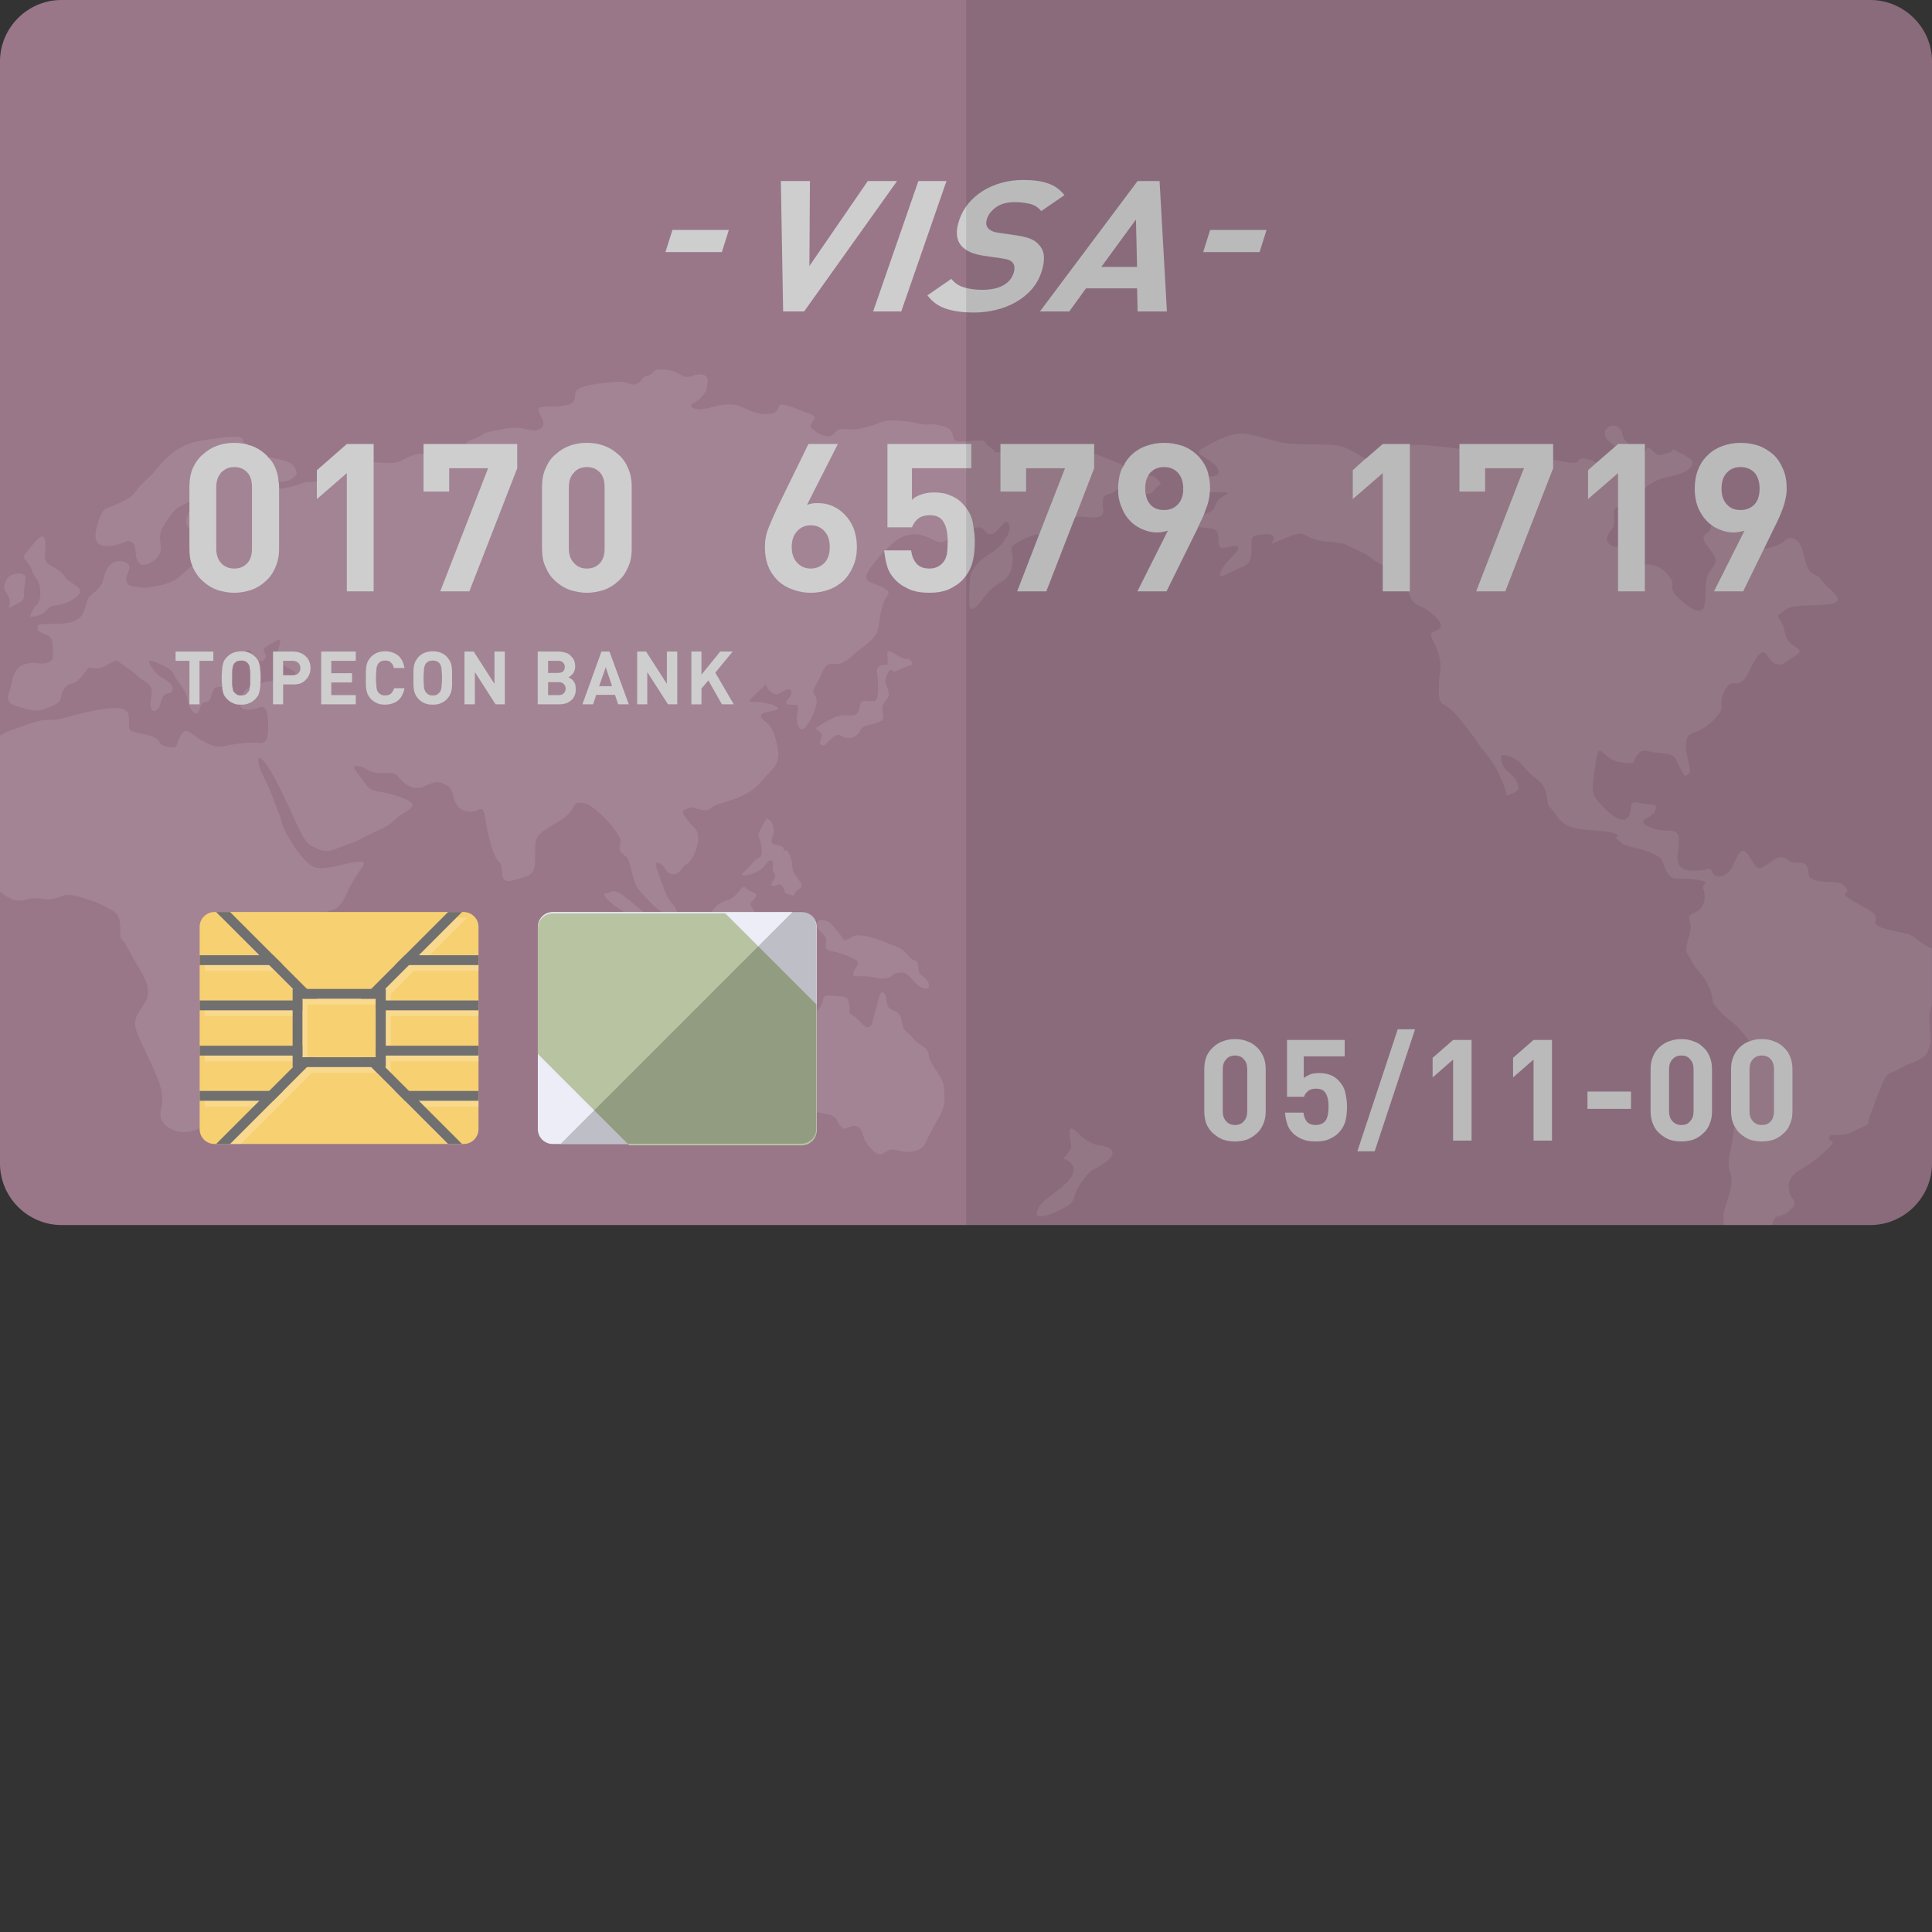 <?xml version="1.0" encoding="iso-8859-1"?>

<!DOCTYPE svg PUBLIC "-//W3C//DTD SVG 1.1//EN" "http://www.w3.org/Graphics/SVG/1.1/DTD/svg11.dtd">
<!-- Uploaded to: SVG Repo, www.svgrepo.com, Generator: SVG Repo Mixer Tools -->
<svg version="1.1" id="_x36_" xmlns="http://www.w3.org/2000/svg" xmlns:xlink="http://www.w3.org/1999/xlink"
	 viewBox="0 0 512 512"  xml:space="preserve">
<rect x="0" y="0" width="512" height="512" fill="#333333" stroke="none"/>
<g>
	<path style="fill:#97865v0;" d="M512,16.274V308.3c0,9.016-7.411,16.351-16.351,16.351H16.046
		C7.335,324.498,0.153,317.393,0,308.605V16.274C0,7.335,7.335,0,16.275,0h479.375C504.589,0,512,7.335,512,16.274z"/>
	<g style="opacity:0.1;">
		<path style="fill:#FFFFFF;" d="M307.689,128.21c0,0-1.299,0.916-2.063,1.987c-0.306,0.458-1.146,0.686-1.986,0.763h-0.077
			c-1.375,0.153-2.98,0-3.82-0.382c-1.528-0.534-2.063-1.529-2.98-1.223c-0.229,0.077-0.305,0.153-0.458,0.229
			c-0.535,0.382-0.764,0.84-2.216,1.298c-1.91,0.459-1.758,1.071-1.834,2.446c-0.076,1.375,0.382,2.216-0.152,3.133
			c-0.458,0.993-3.668,0.611-5.654,0.458c-0.535-0.076-1.07,0-1.528,0.23h-0.077v0.076c-1.146,0.382-2.14,1.298-3.515,2.598
			c-1.91,1.91-1.299,1.986-3.82,1.604c-0.611-0.153-1.299-0.076-2.063,0.077c-1.987,0.229-4.126,1.298-6.036,2.368
			c-2.521,1.376-0.84,1.987-1.069,4.737c-0.229,2.675-0.841,4.05-2.369,5.195c-1.528,1.147-2.751,1.3-5.119,4.356
			c-0.229,0.229-0.382,0.459-0.535,0.688c-1.91,2.368-2.216,2.597-2.979,2.445c-0.917-0.077-0.306-5.73-0.306-7.489
			c0-1.681,0.917-3.667,3.209-5.577l0.077-0.077c2.216-1.757,3.744-2.139,5.578-4.507c1.757-2.446,1.986-3.897,1.299-5.121
			c-0.688-1.222-2.598,2.216-4.05,2.904c-1.528,0.611-1.681-0.382-2.827-1.376l-0.077-0.076c-0.534-0.382-1.375-0.229-2.216,0.076
			v0.077c-1.146,0.381-2.369,1.146-2.98,1.223c-0.993,0.076-2.139,0.611-3.896,1.681c-0.076,0-0.229,0.077-0.306,0.153
			c-1.834,1.145-2.522,0.229-4.584-0.612c-1.987-0.916-4.126-1.528-7.182-0.305c-1.146,0.458-2.827,1.91-4.432,3.591
			c-0.077,0.077-0.229,0.153-0.305,0.23c-2.598,2.751-5.043,5.959-4.814,6.953c0.458,1.681,2.292,1.375,4.737,2.826
			c2.445,1.452,0.535,1.452-0.382,4.662c-0.917,3.208-0.611,3.591-1.223,6.341c-0.687,2.75-4.814,5.043-5.807,6.035
			c-0.993,0.994-3.438,3.439-5.96,3.057c-2.521-0.459-2.521,1.834-4.432,5.119c-1.834,3.285-0.458,2.369-0.077,4.203
			c0.383,1.757-1.604,6.113-3.056,7.564c-1.375,1.451-2.674-1.223-1.987-4.126c0.611-2.98-0.84-1.528-2.445-2.063
			c-1.681-0.611,1.146-1.757,0.84-3.285c-0.229-1.528-2.139-0.153-2.827,0.153c-0.687,0.381-1.528,0.992-2.903-0.459
			c-1.222-1.222-0.993-1.757-0.917-1.834c-0.229,0.229-1.757,1.757-3.667,3.514c-2.14,1.987,0.382,0.841,2.751,1.452
			c2.368,0.534,1.375,0,3.438,0.993c2.063,1.069-1.528,1.145-2.98,1.681c-1.375,0.459-1.299,1.298,0.305,2.446
			c1.528,1.145,2.522,2.979,3.209,7.335c0.764,4.355-1.987,5.348-4.508,8.557c-2.598,3.286-7.335,4.737-10.544,5.654
			c-3.285,0.917-2.445,2.215-5.196,1.757c-2.674-0.535-1.604-1.07-3.897-0.305c-2.292,0.839,0,2.673,2.216,5.272
			c2.216,2.598-0.611,8.558-2.14,9.321c-1.528,0.688-1.91,3.056-3.897,2.75c-2.063-0.305-1.528-1.91-3.438-2.903
			c-1.987-1.069-0.23,2.675,1.222,6.8c1.375,3.973,2.903,3.897,3.438,6.112c0,0.076,0.076,0.229,0.076,0.382
			c0.229,1.604-1.452,1.299-3.515,0c-0.23-0.153-0.382-0.229-0.611-0.382c-1.222-0.839-2.445-1.91-3.591-3.132
			c-3.285-3.591-3.056-3.056-4.126-6.877c-1.069-3.82-0.993-4.202-2.369-5.196c-1.375-1.069-1.069-1.757-0.764-3.438
			c0.305-1.757-6.953-9.933-9.856-10.238c-2.98-0.306-2.063,0.764-3.515,2.445c-1.452,1.757-4.737,3.362-7.106,4.967
			c-2.369,1.682-2.216,2.827-2.216,7.412c0,4.507-1.299,4.355-5.73,5.654c-4.431,1.298-2.292-3.592-3.667-4.662
			c-1.375-0.992-2.98-6.036-3.744-11.385c-0.84-5.424-1.452-1.145-5.425-2.292c-3.896-1.145-2.216-5.348-4.814-6.799
			c-2.598-1.451-3.591-0.841-6.036,0.306c-2.445,1.145-5.043-0.306-6.647-2.369c-1.528-2.063-3.591-0.764-6.418-1.375
			c-2.827-0.535-1.91-1.299-4.431-1.682c-2.521-0.458,0.229,2.216,1.987,4.814c1.681,2.598,3.744,1.299,9.703,3.591
			c5.96,2.292,0.611,3.286-1.757,5.654c-2.369,2.369-4.355,2.675-7.641,4.432c-3.285,1.834-4.508,1.987-7.946,3.361
			c-3.362,1.376-4.126,0.382-6.418-0.534c-2.292-0.917-3.82-5.273-6.418-10.85c-2.674-5.654-4.508-9.321-6.494-11.767
			c-1.987-2.445-1.528,0.535-0.917,2.293c0.688,1.681,2.139,3.973,3.667,8.405c1.605,4.355,1.299,2.826,2.14,5.959
			c0.917,3.057,5.349,9.78,8.022,11.232c2.674,1.528,9.092-1.147,12.301-1.224c3.285-0.077-0.229,1.605-3.132,8.176
			c-2.216,4.967-3.362,4.279-5.578,5.119c-0.687,0.306-1.528,0.765-2.598,1.605c-4.279,3.515-4.661,7.336-5.272,11.766
			c-0.153,1.529-0.076,2.904,0.076,4.279c0,0.153,0,0.306,0.076,0.382c0.076,0.764,0.153,1.604,0.305,2.369
			c0.076,0.458,0.153,0.992,0.153,1.528c0.076,0.458,0.152,0.992,0.152,1.528c0.076,0.688,0.153,1.528,0.076,2.293
			c0,0.077,0,0.229-0.076,0.306c0,0.611-0.152,1.145-0.458,1.681c-0.229,0.764-0.764,1.528-1.299,2.216
			c-1.605,2.139-3.897,3.972-5.119,5.501c-0.306,0.382-0.535,0.764-0.688,1.069c-0.076,0.153-0.152,0.306-0.152,0.459
			c-0.153,0.382-0.229,0.764-0.306,1.07c-0.153,0.534-0.229,0.993-0.305,1.528c-0.306,1.299-0.688,3.056-1.987,6.494
			c-0.229,0.535-0.382,0.994-0.611,1.376c-0.306,0.611-0.687,1.146-0.993,1.529c-0.306,0.458-0.687,0.763-1.069,1.069
			c-1.146,0.841-2.368,1.07-3.668,1.528c-0.84,0.306-1.757,0.765-2.597,1.529c-2.903,2.674-4.203,3.056-7.182,4.202
			c-0.382,0.153-0.841,0.382-1.299,0.535c-4.049,1.681-8.481-0.917-8.939-3.285c-0.458-2.369,0.764-2.675,0.229-6.572
			c-0.458-3.897-4.814-11.69-6.342-15.511c-1.528-3.82-0.535-4.583,1.987-8.633c2.445-4.126-1.758-8.559-4.126-13.295
			c-2.369-4.738-2.521-2.14-2.521-5.501c0-3.362-0.229-4.509-2.903-5.883c-2.598-1.376-4.202-2.216-8.711-3.362
			c-4.508-1.146-4.432,1.376-8.787,0.764c-4.431-0.687-4.202,0.688-7.029,0.382c-1.299-0.153-2.903-1.146-4.432-2.292V194.99
			c1.605-1.223,4.279-1.91,7.947-3.209c5.501-1.91,4.584-0.229,9.398-1.605c4.814-1.375,10.697-2.749,13.983-2.521
			c3.362,0.229,2.827,2.674,2.827,4.584c0,1.834,0.84,1.529,5.043,2.598c4.279,1.069,1.987,2.445,5.119,3.056
			c3.209,0.688,2.139-0.611,3.667-3.132c1.452-2.522,2.445,0,6.494,1.987c4.126,2.063,3.82,0.84,8.94,0.306
			c5.043-0.612,5.501,0.152,6.647-0.382c1.146-0.459,1.299-5.73,0.611-8.1c-0.764-2.368-1.986-0.534-4.661-0.534
			c-1.757,0-2.369-0.382-2.292-1.299c0-0.534,0.153-1.222,0.458-2.14c0.076-0.153,0.076-0.305,0.153-0.382
			c0.458-1.299,0.84-1.605,1.834-1.987c0.535-0.229,1.375-0.458,2.521-0.993c0.076-0.076,0.229-0.076,0.306-0.076v-0.077
			c1.07-0.382,2.216-0.611,3.362-0.687c1.987-0.229,3.897-0.229,5.349-1.07c0.305-0.229,0.535-0.382,0.611-0.535
			c0.458-0.839-1.834-1.604-3.286-2.598c-0.305-0.152-0.535-0.305-0.764-0.534c-0.917-0.993-0.917-1.91-0.688-2.98
			c0.153-0.611,0.382-1.299,0.611-2.063c0.535-2.063-1.299-0.611-3.438,0.611c-2.139,1.223,0.382,1.681-0.535,3.362
			c-0.458,0.84-1.222,0.764-1.91,0.305c-0.458-0.229-0.84-0.686-1.146-1.222c-0.229-0.229-0.382-0.459-0.458-0.688
			c-0.382-0.839-0.917-0.839-1.758-0.305c-0.611,0.305-1.375,0.917-2.445,1.681c-1.758,1.223-1.146,2.14-0.993,3.668
			c0.076,0.458,0.076,0.916,0,1.451c0,0.306-0.153,0.611-0.229,0.917c-0.535,1.604-1.452,1.757-2.369,1.681
			c-0.917,0-1.834-0.153-2.292,0.687c-0.993,1.681-0.306,2.98-2.14,3.286c-1.757,0.382-1.069,1.376-1.91,2.674
			c-0.764,1.299-2.598-0.993-2.903-3.514c-0.305-2.522-3.362-5.272-3.667-6.572c-0.306-1.298-3.744-2.826-5.578-3.438
			c-1.758-0.535-0.611,1.299,0.84,3.056c1.452,1.682,4.202,2.216,4.432,4.05c0.153,1.91-1.223,0.917-2.292,1.987
			c-1.07,1.07-0.535,3.286-2.14,3.972c-1.681,0.765-1.452-2.062-1.07-4.583c0.382-2.446-1.987-2.904-3.667-4.509
			c-1.757-1.681-4.432-3.208-5.348-3.973c-0.84-0.687-3.209,1.987-5.807,1.91c-2.521-0.076-1.528-0.534-2.521,0.612
			c-0.993,1.145-2.14,3.132-3.82,3.438c-1.681,0.382-2.521,1.604-2.827,3.514c-0.382,1.987-1.834,2.14-4.355,3.209
			c-2.522,1.07-5.96-0.229-8.099-0.993c-2.14-0.687-1.758-2.293-1.146-3.973c0.229-0.534,0.305-1.298,0.535-2.14
			c0.382-1.757,0.993-3.897,3.132-4.66c0.841-0.306,1.452-0.382,1.987-0.382c0.076-0.076,0.076-0.076,0.076-0.076
			c1.528-0.076,2.292,0.459,4.05,0c2.369-0.688,1.604-1.834,1.528-5.12c0-0.152,0-0.305-0.076-0.458
			c-0.306-2.598-3.438-1.604-3.896-3.514c-0.382-1.987,2.75-0.688,8.176-1.529c0.382-0.076,0.764-0.153,1.069-0.306
			c2.063-0.611,2.827-1.91,3.285-3.286c0.458-1.375,0.611-2.902,1.452-3.591c1.91-1.604,3.056-2.14,3.744-5.348
			c0.764-3.208,3.285-4.432,5.577-3.514c0.458,0.229,0.764,0.458,0.917,0.764c0.535,1.07-0.84,2.598-0.688,4.049
			c0.153,1.91,2.445,1.529,3.897,1.91c1.375,0.306,7.412-0.763,9.474-2.292c1.605-1.299,2.751-2.445,4.126-3.514
			c0.305-0.229,0.611-0.534,0.993-0.764c1.91-1.299,0.458-2.14,0.917-2.751c0.382-0.687,1.91-2.445,1.299-4.355
			c-0.611-1.605-2.674-0.84-3.973-1.834c-0.153-0.153-0.305-0.381-0.458-0.611c-0.764-1.299-0.229-2.751,0.458-4.126
			c0.306-0.612,0.611-1.223,0.917-1.834c0.229-0.535,0.229-0.841,0.076-0.841c-0.153-0.152-0.535,0-0.993,0.153
			c-0.687,0.306-1.528,0.765-2.216,1.071c-1.757,0.839-2.827,2.597-4.432,4.966c-0.611,0.917-0.917,1.681-0.993,2.445
			c-0.076,0.077-0.076,0.077-0.076,0.077c-0.229,1.222,0.076,2.368,0.153,3.82c0.153,2.368-3.285,4.66-4.89,4.355
			c-0.84-0.229-1.299-0.993-1.604-1.91c-0.153-0.764-0.229-1.681-0.306-2.368c-0.153-1.452-1.146-2.369-2.445-1.91
			c-1.299,0.535-3.897,1.681-6.418,0.992c-2.522-0.611-1.757-4.202-0.535-7.335c1.223-3.132,1.91-2.14,5.96-4.203
			c4.126-1.987,2.979-2.826,6.265-5.654c3.209-2.903,3.897-4.889,7.106-7.258c3.132-2.369,5.272-3.209,13.218-4.05
			c6.189-0.687,4.967,0.153,5.73,1.604c0.076,0.306,0.306,0.612,0.687,0.918c0.076,0.153,0.229,0.306,0.382,0.382
			c1.91,1.376,3.362,1.835,5.196,2.216c0.993,0.229,2.139,0.382,3.514,0.764c3.973,0.993,3.591,2.293,4.05,3.209
			c0.535,0.917-1.757,2.521-3.82,2.598h-0.917v-0.076c-1.452-0.076-2.292-0.611-3.209-0.993c-1.146-0.458-0.382,1.07,0.382,1.987
			c0.611,0.687,1.528,0.917,2.98,0.917c0.382,0,0.917-0.076,1.375-0.153c2.292-0.229,5.578-1.834,6.571-1.604
			c0.382,0.076,1.146,0,2.063-0.229c1.604-0.459,3.82-1.069,5.425-1.528c2.521-0.765,2.521-2.369,3.515-3.056
			c0.764-0.611,2.445-0.764,6.112-0.458c0.611,0.076,1.375,0.076,2.14,0.153c5.119,0.382,4.584-0.535,7.87-1.835
			c1.375-0.535,2.369-0.611,3.209-0.458c1.223,0.153,2.216,0.687,3.668,0.687c2.521,0,6.189-1.529,7.411-3.209
			c0.076-0.076,0.076-0.153,0.153-0.153c1.07-1.528,1.605-0.84,3.515-1.987c2.063-1.222,1.451-1.069,6.876-2.062
			c5.501-0.993,6.953,1.376,9.322,0c2.368-1.376-1.146-4.508-0.459-5.349c0.611-0.916,5.883-0.153,8.175-1.145
			c2.293-1.071,0.917-2.446,1.987-3.667c1.07-1.299,5.272-1.834,9.551-2.216c4.355-0.459,4.126,1.069,6.036,0.534
			c1.834-0.458,1.299-1.834,2.827-2.139c1.528-0.229,1.528-1.071,2.445-1.529c0.917-0.458,4.049-0.382,6.494,1.146
			c2.522,1.528,2.98-0.229,5.577,0c2.598,0.229,1.452,2.521,1.452,3.591c0,1.07-1.91,3.285-3.514,3.973
			c-1.528,0.764-0.153,1.757,2.139,1.604c2.292-0.153,3.744-0.993,6.495-1.222c2.674-0.153,3.667,0.382,6.189,1.528
			c2.521,1.145,4.661,1.145,6.265,0.764c1.681-0.458,1.146-1.91,2.063-2.215c0.917-0.382,5.502,1.528,7.947,2.521
			c2.445,0.993-0.382,2.139,0,3.209c0.305,0.992,3.133,2.826,4.966,2.597c1.757-0.229,1.07-2.062,3.973-1.91
			c2.98,0.153,3.82,0.153,6.953-0.84c3.209-0.918,2.98-1.681,7.641-1.376c4.661,0.382,4.585,0.764,6.189,0.993
			c1.605,0.229,2.292-0.459,5.501,0.535c3.132,0.916,2.139,3.208,2.98,3.667c0.84,0.458,2.216,0.305,5.501,0.076
			c0.917-0.076,1.452-0.076,1.757,0c0.917,0.153,0.688,0.84,2.063,1.757c1.91,1.298,0.688,1.604,1.91,1.375
			c0.229,0,0.535-0.076,0.84-0.153c1.146-0.229,2.598-0.687,4.737-0.84c2.827-0.305,2.751,0.076,4.355,1.146
			c1.605,0.993,2.904,0.84,4.585,0.076c1.604-0.84,0.458-1.604,0.687-1.604c0.306,0,3.285,0.611,7.488,1.145
			c1.223,0.153,2.14,0.382,2.98,0.612c1.91,0.535,3.133,1.222,5.807,2.216c0.84,0.305,1.528,0.611,1.987,0.992
			c1.681,1.071,1.528,2.216,2.827,3.209c1.757,1.299,1.757,0.229,3.362-0.458c0.153-0.076,0.229-0.076,0.305-0.076
			C305.702,125.612,306.467,126.835,307.689,128.21z"/>
		<path style="fill:#FFFFFF;" d="M235.992,172.685c1.068,0.393,3.104,2.042,4.329,1.961c1.225-0.082,1.879,1.552,0.898,1.715
			c-0.98,0.163-4.248,1.715-4.248,1.715s-0.98-1.225-1.552,0c-0.572,1.225-0.899,2.124-0.735,2.859
			c0.163,0.735,1.307,2.859,0.654,3.921c-0.654,1.062-1.552,1.634-1.552,2.941c0,1.307,0.817,2.696-0.327,3.268
			c-1.144,0.572-2.287,0.735-3.268,1.062c-0.98,0.327-1.715,0.408-2.124,1.307c-0.408,0.899-1.389,2.206-3.431,2.124
			c-2.042-0.082-2.042-1.715-3.921-0.163c-1.879,1.552-1.96,2.451-2.941,2.042c-0.98-0.408-0.245-0.98,0-2.532
			c0.245-1.552-3.349-1.144-0.082-2.941c3.268-1.797,3.268-2.042,5.473-2.369c2.206-0.327,3.431,0.735,4.33-1.144
			c0.898-1.879,0-2.614,1.797-2.696c1.797-0.082,2.941,0.735,3.268-1.307c0.327-2.042,0.082-3.758,0-5.065
			c-0.082-1.307-0.572-2.532,0.899-3.022s1.634,0.408,1.797-0.735C235.42,174.483,234.44,172.114,235.992,172.685z"/>
		<path style="fill:#FFFFFF;" d="M203.153,216.96c1.552,0.245,2.287,3.022,1.797,4.166c-0.49,1.144-0.98,2.451,0.408,2.696
			c1.389,0.245,2.369,0.408,2.369,1.389c0,0.98,0.572-1.062,1.634,1.552c1.062,2.614,0.082,3.023,1.307,4.983
			c1.225,1.961,2.696,2.941,0.98,3.921c-1.715,0.98-0.408,2.042-2.206,1.47c-1.797-0.572-1.062-0.245-1.96-1.96
			c-0.899-1.715-1.47-0.327-2.287-0.408c-0.817-0.082-1.062-0.082-0.408-1.225c0.653-1.144,0.98-1.062,0.245-2.369
			c-0.735-1.307,0.408-2.859-0.654-3.104c-1.062-0.245-1.389,1.552-3.268,2.696c-1.879,1.144-4.656,1.47-4.574,1.062
			c0.082-0.408,1.144-0.98,2.859-3.104c1.715-2.124,2.777-0.817,2.451-4.084c-0.327-3.268-1.47-2.369-0.408-4.656
			C202.5,217.695,203.153,216.96,203.153,216.96z"/>
		<path style="fill:#FFFFFF;" d="M197.925,235.503c1.236,1.236,2.859,0.899,2.369,2.124c-0.49,1.225-1.946,1.389-1.136,2.614
			c0.81,1.225,1.545,3.023,2.607,2.859c1.062-0.163,0.98-0.98,3.594-0.98s4.248-0.572,4.411,0.49
			c0.163,1.062-1.144,1.144-2.859,2.696c-1.715,1.552-3.431,3.104-2.042,4.084c1.389,0.98,1.96,2.777,1.47,3.431
			c-0.49,0.654-0.98,1.307,0.163,2.124c1.144,0.817,6.617,0.572,5.31,2.532c-1.307,1.961-4.493,3.022-7.842,3.104
			c-3.349,0.082-0.657-0.899-7.435-1.552c-6.778-0.654-7.922,1.062-12.66-1.225c-4.738-2.287-7.842-0.327-10.456-4.493
			s-1.552-2.124-4.82-6.453c-3.267-4.329-1.715-4.329-4.493-6.045c-2.777-1.715-5.146-4.166-3.268-4.166
			c1.879,0,0.98-2.206,6.78,2.614c5.8,4.82,4.248,4.574,8.496,7.434c4.248,2.859,5.636,3.186,7.189,2.859
			c1.552-0.327,3.839,0,2.369-1.879s-2.287-4.248-1.062-4.656c1.225-0.408,1.144,1.634,3.186-0.572
			c2.042-2.206,2.042-2.777,3.839-3.513c1.797-0.735,0.817,0,2.532-1.062C195.883,236.81,196.536,234.115,197.925,235.503z"/>
		<path style="fill:#FFFFFF;" d="M220.389,244.979c0.889,1.143,2.369,2.614,3.022,3.839c0.654,1.225,1.879-1.038,4.248-0.968
			c2.369,0.07,5.882,1.376,7.352,2.03c1.47,0.654,4.003,1.062,5.555,3.186c1.552,2.124,2.696,0.899,2.777,3.023
			c0.082,2.124,0.408,1.879,1.797,3.104c1.389,1.225,1.634,3.513-0.817,2.532c-2.451-0.98-3.186-4.329-5.8-4.003
			c-2.614,0.327-1.552,1.062-3.594,1.47c-2.042,0.408-2.941-0.327-5.391-0.49c-2.451-0.163-4.248,0.654-3.104-1.552
			c1.144-2.206,1.961-2.287-2.042-3.921c-4.003-1.634-5.555-0.817-5.555-2.532c0-1.715,0.654-1.879-0.899-3.349
			c-1.552-1.47-2.042-2.532-1.062-3.268C217.857,243.345,219.817,244.244,220.389,244.979z"/>
		<path style="fill:#FFFFFF;" d="M225.127,268.505c2.696,1.389,3.758,4.166,5.065,3.676c1.307-0.49,0.817-1.307,1.797-4.248
			s1.062-5.963,2.287-4.738c1.225,1.225,0.082,3.617,2.042,4.382c1.961,0.765,2.369,1.337,2.777,3.624
			c0.408,2.287,0.817,1.552,2.859,3.921c2.042,2.369,3.876,1.961,4.225,4.656c0.349,2.696,3.78,5.473,3.944,8.25
			c0.163,2.777,0.654,4.738-1.389,8.251c-2.042,3.512-2.859,5.31-3.513,6.78c-0.654,1.47-2.614,2.206-4.738,2.206
			s-3.349-0.899-4.656-0.572c-1.307,0.327-2.206,1.961-3.758,0.817c-1.552-1.144-2.451-2.614-2.941-3.513
			c-0.49-0.899-0.735-3.921-3.022-3.594c-2.287,0.327-1.96,1.47-3.349,0c-1.389-1.47-0.409-2.696-4.493-3.349
			c-4.084-0.654-5.146-0.98-6.862-0.572c-1.715,0.409-3.513,0.98-5.391,2.451c-1.879,1.47-4.82,0.735-6.453,1.47
			c-1.634,0.735-4.084,2.369-5.882,1.389c-1.797-0.98-1.144-1.47-1.062-3.758c0.082-2.287-0.082-0.735-1.225-4.656
			c-1.144-3.921-0.654-3.349-1.715-5.228c-1.062-1.879-1.879-0.98-0.408-3.676c1.47-2.696,0.98-3.267,1.797-4.166
			c0.817-0.898,1.552,0.245,4.329-1.634c2.777-1.879,3.594-1.062,6.127-2.042c2.532-0.98,3.104-4.738,4.656-5.882
			c1.552-1.144,1.961-2.042,3.104-2.042s2.451,0.654,4.493,1.47c2.042,0.817,1.634,0.898,3.349-0.98
			c1.715-1.879,0-3.676,3.104-3.349c3.104,0.327,4.248-0.163,4.656,1.634C225.291,267.28,225.127,268.505,225.127,268.505z"/>
		<path style="fill:#FFFFFF;" d="M281.818,307.062c1.634-2.124,2.451-2.369,1.879-4.819c-0.572-2.451-0.409-4.373,1.715-2.186
			s4.493,3.412,6.127,3.493c1.634,0.082,5.555,1.307,1.552,4.329c-4.003,3.023-3.268,0.899-6.453,5.391s-0.735,4.574-4.574,6.78
			s-8.087,3.186-7.27,1.225c0.817-1.961,0.408-1.961,3.921-4.575c3.513-2.614,5.8-4.574,5.8-6.78S281.818,307.062,281.818,307.062z"
			/>
		<path style="fill:#FFFFFF;" d="M86.748,285.006c-1.47-2.124-1.47-2.777-1.634-6.208c-0.163-3.431-1.307-5.065,0-7.025
			c1.307-1.961,4.738-5.228,6.045-7.515c1.307-2.287,1.634-7.188,2.451-2.777c0.817,4.411,3.431,7.025-0.49,12.907
			C89.199,280.268,86.748,285.006,86.748,285.006z"/>
		<path style="fill:#FFFFFF;" d="M8.164,163.455c-0.327-0.654,1.144-2.777,1.144-2.777s1.797-0.98,1.307-4.575
			c-0.49-3.594-0.817-1.47-2.124-4.901c-1.307-3.431-3.268-2.777-1.307-5.065c1.96-2.287,4.248-5.718,4.738-2.941
			c0.49,2.777-0.653,4.575,0.49,5.882c1.144,1.307,3.431,1.577,4.738,3.729c1.307,2.152,6.535,2.969,2.614,5.746
			c-3.921,2.777-5.718,0.98-7.188,2.941S8.164,163.455,8.164,163.455z"/>
		<path style="fill:#FFFFFF;" d="M2.936,160.841c2.614-1.47,3.569-1.144,3.418-3.758c-0.151-2.614,1.646-4.901-1.131-5.065
			c-2.777-0.163-3.594,1.47-3.921,2.614c-0.327,1.144-0.327,1.47,0.49,2.614c0.817,1.144,0.98,2.777,0.654,3.594
			S2.936,160.841,2.936,160.841z"/>
		<path style="fill:#FFFFFF;" d="M511.965,266.413c-0.506,1.204-0.786,2.612-0.605,5.358c0.326,4.904,0.489,4.41-0.489,6.865
			c-0.983,2.449-4.573,2.775-7.517,4.573c-2.938,1.798-3.101,0.326-5.062,5.23c-1.96,4.899-0.82,2.287-2.455,6.533
			c-1.629,4.247,0.657,2.124-4.084,4.573c-4.736,2.449-6.534,0.326-7.023,1.798c-0.489,1.472,2.776,0.326-0.651,3.432
			c-3.433,3.101-4.905,3.921-7.028,5.225c-2.123,1.309-3.432,2.781-2.938,5.556c0.489,2.775,2.938,2.612,0.163,5.231
			c-2.688,2.525-3.846,0.169-4.66,3.845h-12.823v-0.419c0-3.921-0.489-0.977,1.472-7.674c1.961-6.702-1.309-4.416,0.326-11.764
			c1.635-7.354,1.309-15.197,2.938-20.59c1.635-5.387,5.23-3.916,1.635-8.82c-3.596-4.899-4.247-4.084-7.348-7.354
			c-3.107-3.264-1.146-2.612-2.944-6.534c-1.798-3.921-2.938-3.595-4.41-6.533c-1.472-2.944-2.286-1.961-0.82-6.865
			c1.472-4.899-1.792-4.736,1.472-6.208c3.27-1.466,2.781-5.062,2.286-6.371c-0.489-1.303,2.455-1.798-2.124-2.449
			c-4.573-0.651-5.882,0.814-7.511-1.96c-1.635-2.775-0.332-3.27-3.758-4.899c-3.433-1.635-7.191-1.635-8.5-2.944
			c-1.303-1.309-1.303-1.309-1.303-1.309s2.449-0.977-3.107-1.629c-5.55-0.657-9.64,0-12.415-3.921
			c-2.775-3.921-2.124-1.635-2.775-5.23c-0.657-3.596-1.472-3.596-4.084-5.882c-2.618-2.287-2.618-3.596-5.067-4.573
			c-2.449-0.983-2.938-0.651-2.938-0.163s-0.163,2.449,2.124,4.247c2.287,1.798,2.449,3.433,2.449,4.247
			c0,0.814-3.107,1.798-3.107,1.798s0-0.983-0.978-3.27c-0.983-2.286-1.309-3.427-3.27-6.208c-1.961-2.775-2.449-3.101-2.449-3.101
			s-2.286-3.595-6.208-8.331c-3.921-4.742-5.067-1.798-5.067-7.191c0-5.393,0.983-5.393,0-9.152
			c-0.978-3.753-3.264-5.55-1.303-6.208c1.961-0.651,3.101-1.629-0.489-4.736c-3.595-3.107-4.904-1.472-6.213-5.719
			c-1.303-4.247,1.472-3.921-3.916-5.882c-5.393-1.961-6.045-3.596-8.5-4.736c-2.449-1.146-3.921-1.798-3.921-1.798
			s0.494-0.489-5.387-0.983c-5.882-0.489-5.23-3.264-9.64-1.466c-4.137,1.687-4.969,2.077-5.062,2.118
			c0.128-0.157,2.327-2.926-1.803-2.612c-4.247,0.331-3.264,1.309-3.427,3.27c-0.163,1.961,0.489,4.247-2.449,5.393
			c-2.944,1.14-7.191,4.247-5.556,0.977c1.635-3.264,5.719-5.55,4.247-6.371c-1.472-0.814-4.573,1.798-4.905-0.814
			c-0.326-2.618,0.332-3.921-3.101-4.084c-3.432-0.163-6.208-1.635-3.595-2.781c2.612-1.14,5.067-0.652,5.882-3.427
			c0.814-2.781,6.859-3.432,0.163-3.27c-6.696,0.163-9.64,0.163-8.82-1.146c0.815-1.303,0.489-3.753,5.225-3.101
			c4.742,0.652,4.742-1.309,3.595-2.612c-2.548-2.915-6.696-3.107-3.432-4.904c3.27-1.798,5.23-2.938,8.337-3.596
			c3.101-0.651,6.37,0.658,11.432,1.961c5.067,1.309,13.236,0.163,16.994,1.309c3.758,1.146,5.55,3.432,6.697,3.27
			c1.146-0.169,4.41-3.596,7.68-3.596c3.264,0,4.899-0.489,11.601,0.326c6.697,0.814,13.23,1.146,13.393,2.775
			c0.163,1.635,0.163,2.455,2.618,2.455c2.449,0,4.573-1.472,6.045,0.815c1.466,2.286,3.753,3.921,3.427,2.123
			c-0.326-1.798-1.961-3.27-0.652-3.921c1.309-0.652,5.067-0.977,6.045-0.652c0.983,0.326,4.084,0.815,5.067,0.652
			c0.978-0.163,0.326-1.798,3.59-0.815c3.27,0.978,3.758,3.427,4.416,3.59c0.652,0.169,2.124-2.507,2.286-4.276
			c0.163-1.769,1.629-1.769-1.309-4.055c-2.938-2.286-0.285-5.062,1.821-4.084c2.1,0.983,0.792,2.287,2.915,4.41
			c2.124,2.129,2.455,3.921,3.921,3.27c1.472-0.652,0.657-3.433,2.618-1.309c1.961,2.124,2.449,1.059,4.247,0.692
			c1.798-0.361,0.326-1.507,2.45-0.361c2.124,1.14,5.719,2.449,3.101,4.573c-2.612,2.124-6.533,1.798-9.309,3.433
			c-2.781,1.629-1.96,1.14-2.781,3.101c-0.814,1.961-0.489,2.124-3.752,2.944c-3.27,0.814-4.253,0.163-4.084,2.938
			c0.163,2.775-0.169,3.107-1.309,4.573c-1.146,1.472-0.489,2.781,0.815,3.433c1.309,0.652,2.781-0.489,2.781,1.472
			c0,1.961,2.449,3.427,5.719,3.427c3.264,0,4.736,0.82,6.697,3.27c1.96,2.449-0.82,2.612,2.449,5.719
			c3.27,3.101,6.37,4.573,6.865,1.798c0.489-2.781,0-3.433,0.489-6.696c0.489-3.27,3.596-3.596,1.961-6.54
			c-1.635-2.938-4.084-4.247-1.798-5.882c2.286-1.629-0.489-3.142,3.433-3.939c3.921-0.797,6.534-1.449,8.168,1.489
			c1.629,2.944-0.163,4.904,1.466,6.208c1.635,1.309,6.702-0.652,7.68-1.798c0.983-1.14,3.759-0.978,4.742,3.27
			c0.977,4.247,1.629,5.393,3.101,5.882c1.472,0.489,1.472,1.472,3.27,3.101c1.798,1.635,5.225,4.253,0,4.742
			c-5.23,0.489-9.477-0.163-11.438,1.635c-1.96,1.792-2.124,0.489-0.814,2.938c1.303,2.449,0.326,0.814,1.303,3.921
			c0.983,3.107,5.882,3.107,2.286,5.23c-3.59,2.124-2.938,2.612-5.062,1.961c-2.124-0.657-2.612-5.347-5.067-1.53
			c-2.449,3.816-2.124,5.283-4.247,6.429c-2.124,1.146-2.286-1.146-4.247,2.449c-1.961,3.596,1.146,3.921-3.264,8.005
			c-4.416,4.085-6.54,2.124-6.865,5.556c-0.326,3.433,1.798,7.517,0.652,8.331c-1.14,0.82-0.978,0.652-2.287-1.635
			c-1.303-2.286-0.651-3.59-5.224-3.921c-4.579-0.326-4.247-1.466-6.045,0.495c-1.798,1.96,0.651,2.612-4.416,1.96
			c-5.061-0.657-5.713-6.702-6.696,0.326c-0.977,7.022-1.14,7.842,0.489,9.803c1.635,1.961,6.045,6.697,8.006,4.573
			c1.96-2.124-0.489-4.736,3.269-3.921c3.758,0.814,4.736-0.163,4.084,1.961c-0.651,2.123-5.719,2.449-1.635,4.41
			c4.085,1.96,7.517-0.326,7.843,2.775c0.326,3.107-0.489,3.921-0.326,5.719c0.163,1.798,0.977,3.107,4.736,3.107
			c3.759,0,3.596-1.472,4.579,0.489c0.978,1.961,4.084,0.983,5.388-1.798c1.309-2.775,2.286-5.882,4.247-2.612
			c1.961,3.27,2.292,3.921,4.247,2.612c1.961-1.303,1.961-1.303,1.961-1.303s2.129-1.961,3.921-0.332
			c1.798,1.635,4.742-0.163,5.393,2.124c0.651,2.292-0.326,2.618,2.449,3.433c2.781,0.82,6.045-0.489,7.679,1.798
			c1.635,2.287-2.775,0.815,1.961,3.596c4.736,2.775,6.208,3.101,5.882,4.899c-0.326,1.798,0.983,2.123,5.23,3.107
			c4.247,0.977,3.59,0.489,7.022,3.101c0.972,0.739,1.885,1.181,2.729,1.46V266.413z"/>
	</g>
	<g>
		<path style="fill:#CECECF;" d="M73.809,127.675v-0.076c-0.076-1.298-0.382-2.521-0.84-3.591c-0.458-1.146-1.07-2.063-1.987-2.903
			c-0.076-0.229-0.382-0.458-0.611-0.687c-1.07-0.994-2.292-1.757-3.744-2.293c-0.229-0.076-0.458-0.153-0.688-0.153
			c-0.382-0.229-0.84-0.306-1.222-0.382c-0.84-0.152-1.757-0.229-2.598-0.229c-1.604,0-3.132,0.229-4.584,0.764
			c-1.452,0.535-2.674,1.298-3.744,2.293c-1.146,0.916-1.987,2.14-2.674,3.591c-0.611,1.451-0.917,3.132-0.917,4.966v16.505
			c0,1.681,0.229,3.208,0.764,4.431c0,0.152,0.076,0.305,0.153,0.458c0.688,1.452,1.528,2.675,2.674,3.667
			c1.07,0.994,2.292,1.757,3.744,2.293c1.452,0.459,2.98,0.764,4.584,0.764c1.528,0,3.057-0.305,4.508-0.764
			c1.452-0.535,2.674-1.298,3.744-2.293c1.146-0.992,1.987-2.215,2.598-3.667c0.611-1.375,0.993-3.056,0.993-4.889v-16.505
			C73.962,128.515,73.962,128.134,73.809,127.675z M66.78,145.402c0,1.604-0.382,2.903-1.223,3.82
			c-0.917,0.992-2.063,1.451-3.438,1.451c-1.452,0-2.597-0.459-3.514-1.451c-0.841-0.918-1.299-2.216-1.299-3.82v-16.276
			c0-1.528,0.382-2.75,1.146-3.667c0-0.076,0.076-0.153,0.153-0.229c0.153-0.152,0.229-0.229,0.382-0.305
			c0.076-0.153,0.229-0.229,0.382-0.306c0.764-0.611,1.681-0.84,2.75-0.84c1.375,0,2.522,0.459,3.438,1.451
			c0.84,0.918,1.223,2.216,1.223,3.897V145.402z"/>
		<path style="fill:#CECECF;" d="M91.917,117.665l-7.946,6.953v7.641l7.946-6.877v31.327h7.106v-39.044H91.917z"/>
		<path style="fill:#CECECF;" d="M112.241,117.665v12.608h6.8v-6.189h10.315l-12.684,32.626h7.717l12.683-32.626v-6.419H112.241z"/>
		<path style="fill:#CECECF;" d="M166.414,124.008c-0.611-1.451-1.452-2.675-2.598-3.591c-1.069-0.994-2.292-1.757-3.744-2.293
			c-1.452-0.535-2.98-0.764-4.508-0.764c-1.605,0-3.133,0.229-4.585,0.764c-1.452,0.535-2.674,1.298-3.744,2.293
			c-1.146,0.916-1.987,2.14-2.598,3.591c-0.688,1.451-0.993,3.132-0.993,4.966v16.505c0,1.834,0.305,3.514,0.993,4.889
			c0.611,1.452,1.452,2.675,2.598,3.667c1.07,0.994,2.292,1.757,3.744,2.293c1.452,0.459,2.98,0.764,4.585,0.764
			c1.528,0,3.056-0.305,4.508-0.764c1.452-0.535,2.674-1.298,3.744-2.293c1.146-0.992,1.987-2.215,2.598-3.667
			c0.688-1.375,0.993-3.056,0.993-4.889v-16.505C167.407,127.14,167.101,125.459,166.414,124.008z M160.225,145.402
			c0,1.604-0.382,2.903-1.223,3.82c-0.917,0.992-2.063,1.451-3.438,1.451c-1.452,0-2.598-0.459-3.438-1.451
			c-0.917-0.918-1.375-2.216-1.375-3.82v-16.276c0-1.681,0.459-2.979,1.375-3.897c0.84-0.992,1.987-1.451,3.438-1.451
			c1.375,0,2.521,0.459,3.438,1.451c0.841,0.918,1.223,2.216,1.223,3.897V145.402z"/>
		<path style="fill:#CECECF;" d="M226.24,140.053c-0.611-1.452-1.375-2.674-2.369-3.667c-0.917-0.993-2.063-1.757-3.285-2.292
			c-1.223-0.535-2.445-0.765-3.82-0.765c-0.459,0-0.917,0-1.452,0.076c-0.458,0.077-0.917,0.23-1.452,0.382l8.175-16.122h-7.793
			l-8.252,16.886c-0.84,1.834-1.605,3.591-2.292,5.273c-0.688,1.681-0.993,3.361-0.993,5.195c0,1.91,0.305,3.667,0.917,5.119
			c0.611,1.529,1.528,2.751,2.598,3.82c1.069,0.994,2.369,1.757,3.896,2.293c1.452,0.535,3.056,0.84,4.738,0.84
			c1.757,0,3.361-0.305,4.813-0.84c1.528-0.535,2.751-1.375,3.897-2.369c1.07-1.069,1.91-2.368,2.522-3.82
			c0.688-1.528,0.993-3.208,0.993-5.195C227.08,143.109,226.775,141.505,226.24,140.053z M218.523,149.146
			c-0.993,0.992-2.216,1.528-3.667,1.528c-1.452,0-2.674-0.535-3.591-1.528c-0.917-0.994-1.452-2.369-1.452-4.203
			s0.535-3.208,1.452-4.203c0.917-0.992,2.14-1.528,3.591-1.528c1.528,0,2.751,0.535,3.667,1.604
			c0.917,0.993,1.375,2.369,1.375,4.126C219.898,146.777,219.44,148.151,218.523,149.146z"/>
		<path style="fill:#CECECF;" d="M258.025,140.129v-0.077c-0.077-0.611-0.153-1.299-0.306-1.91
			c-0.382-1.757-1.375-3.439-2.904-4.967c-0.84-0.84-1.834-1.451-3.056-1.91c-1.146-0.534-2.598-0.764-4.279-0.764
			c-1.299,0-2.445,0.229-3.514,0.611c-1.07,0.382-1.834,0.841-2.292,1.376v-8.405h15.74v-6.419h-22.234v22.083h6.494
			c0.306-0.765,0.764-1.529,1.452-2.14c0.764-0.688,1.834-1.07,3.285-1.07c1.758,0,2.98,0.611,3.668,1.834
			c0.687,1.146,0.993,2.598,1.07,4.661v0.535c0,1.222-0.076,2.368-0.229,3.361c-0.229,0.993-0.611,1.834-1.299,2.446
			c-0.841,0.839-1.91,1.298-3.362,1.298c-1.528,0-2.598-0.459-3.362-1.298c-0.764-0.841-1.223-1.987-1.452-3.515h-7.106v0.23
			c0.152,1.299,0.382,2.674,0.764,3.972c0.382,1.376,1.223,2.675,2.445,3.897c0.84,0.841,1.987,1.529,3.438,2.216
			c1.452,0.612,3.209,0.917,5.272,0.917c2.063,0,3.744-0.305,5.196-0.917c1.375-0.687,2.522-1.375,3.438-2.292
			c1.375-1.451,2.292-2.979,2.75-4.583c0.458-1.605,0.687-3.515,0.687-5.73C258.33,142.421,258.254,141.275,258.025,140.129z"/>
		<path style="fill:#CECECF;" d="M265.131,117.665v12.608h6.8v-6.189h10.315l-6.8,17.421l-5.884,15.205h7.717l7.564-19.484v-0.076
			h0.077l5.043-13.065v-6.419H265.131z"/>
		<path style="fill:#CECECF;" d="M320.373,126.377c-0.153-0.765-0.306-1.452-0.611-2.14c-0.611-1.452-1.528-2.751-2.598-3.744
			c-1.069-0.994-2.369-1.834-3.897-2.369c-1.452-0.459-3.056-0.764-4.737-0.764c-1.757,0-3.362,0.305-4.814,0.84
			c-1.528,0.535-2.75,1.298-3.896,2.369c-0.841,0.839-1.528,1.757-2.063,2.902c-0.229,0.306-0.382,0.612-0.535,0.918
			c-0.611,1.528-0.917,3.285-0.917,5.119v0.076c0,1.834,0.306,3.438,0.917,4.814c0.535,1.452,1.299,2.674,2.292,3.667
			c0.917,0.993,2.063,1.682,3.285,2.216c1.223,0.534,2.521,0.84,3.82,0.84c0.458,0,0.993-0.077,1.452-0.153
			c0.535-0.077,0.993-0.153,1.452-0.382l-8.099,16.123h7.717l8.329-16.885c0-0.076,0.076-0.153,0.076-0.229
			c0.535-1.146,1.07-2.216,1.528-3.286c0.229-0.611,0.382-1.146,0.611-1.681c0.535-1.376,0.84-2.751,0.917-4.203
			c0.076-0.305,0.076-0.687,0.076-0.993C320.678,128.363,320.602,127.369,320.373,126.377z M312.121,133.711
			c-0.993,0.992-2.14,1.451-3.591,1.451c-1.604,0-2.827-0.459-3.744-1.528c-0.611-0.688-0.993-1.604-1.146-2.675h-0.077
			c0-0.458-0.077-0.916-0.077-1.451c0-1.375,0.229-2.446,0.764-3.361c0.153-0.382,0.382-0.612,0.611-0.918
			c0.993-0.992,2.14-1.451,3.667-1.451c1.452,0,2.598,0.459,3.591,1.451c0.84,0.918,1.375,2.216,1.452,3.897v0.841
			C313.496,131.648,312.961,132.794,312.121,133.711z"/>
		<path style="fill:#CECECF;" d="M366.446,117.665l-4.508,3.897h-0.077l-3.362,3.056v7.641l7.946-6.877v31.327h7.182v-39.044
			H366.446z"/>
		<path style="fill:#CECECF;" d="M386.77,117.665v12.608h6.8v-6.189h10.315l-0.153,0.306l-12.531,32.32h7.717l12.684-32.626v-6.419
			H386.77z"/>
		<path style="fill:#CECECF;" d="M428.794,117.665l-0.764,0.688l-5.043,4.355l-2.14,1.91v7.641l7.947-6.877v31.327h7.106v-39.044
			H428.794z"/>
		<path style="fill:#CECECF;" d="M472.498,124.237c-0.611-1.452-1.452-2.751-2.522-3.744c-1.146-0.994-2.445-1.834-3.897-2.369
			c-1.452-0.459-3.056-0.764-4.813-0.764c-1.681,0-3.286,0.305-4.814,0.84c-1.452,0.535-2.751,1.298-3.82,2.369
			c-1.146,1.069-1.987,2.292-2.598,3.82c-0.611,1.528-0.917,3.285-0.917,5.119c0,1.834,0.306,3.514,0.84,4.89
			c0.611,1.452,1.375,2.674,2.368,3.667c0.382,0.382,0.764,0.764,1.146,0.993c0.611,0.535,1.375,0.917,2.139,1.223
			c1.223,0.534,2.521,0.84,3.82,0.84c0.458,0,0.917-0.077,1.452-0.153c0.458-0.077,0.993-0.153,1.452-0.382l-8.099,16.123h7.717
			l5.501-11.231l2.751-5.654c0.917-1.758,1.681-3.515,2.292-5.196c0.611-1.682,0.993-3.439,0.993-5.196
			C473.491,127.522,473.186,125.765,472.498,124.237z M457.675,125.229c0.917-0.992,2.14-1.451,3.591-1.451
			c1.451,0,2.674,0.459,3.667,1.451c0.917,0.994,1.375,2.446,1.375,4.279c0,1.834-0.458,3.209-1.375,4.203
			c-0.993,0.992-2.216,1.451-3.667,1.451c-1.528,0-2.751-0.459-3.668-1.528c-0.917-0.993-1.375-2.369-1.375-4.126
			C456.223,127.675,456.682,126.224,457.675,125.229z"/>
	</g>
	<g>
		<path style="fill:#CECECF;" d="M334.737,279.876c-0.458-0.992-0.993-1.757-1.757-2.445c-0.764-0.687-1.604-1.223-2.598-1.528
			c-0.993-0.382-1.987-0.534-3.056-0.534c-1.146,0-2.14,0.152-3.132,0.534c-0.993,0.305-1.834,0.84-2.598,1.528
			c-0.764,0.687-1.375,1.452-1.834,2.445c-0.382,0.994-0.611,2.14-0.611,3.439v11.232c0,1.298,0.229,2.445,0.611,3.438
			c0.458,0.992,1.07,1.834,1.834,2.445c0.764,0.687,1.605,1.223,2.598,1.605c0.993,0.305,1.986,0.458,3.132,0.458
			c1.07,0,2.063-0.153,3.056-0.458c0.993-0.382,1.834-0.918,2.598-1.605c0.764-0.611,1.299-1.452,1.757-2.445
			c0.459-0.993,0.688-2.14,0.688-3.438v-11.232C335.425,282.016,335.196,280.87,334.737,279.876z M330.535,294.547
			c0,1.069-0.305,1.986-0.917,2.597c-0.535,0.688-1.375,0.994-2.292,0.994c-0.993,0-1.834-0.306-2.369-0.994
			c-0.611-0.611-0.917-1.528-0.917-2.597v-11.156c0-1.146,0.306-2.063,0.917-2.674c0.535-0.688,1.375-0.993,2.369-0.993
			c0.917,0,1.757,0.305,2.292,0.993c0.611,0.611,0.917,1.528,0.917,2.674V294.547z"/>
		<path style="fill:#CECECF;" d="M356.513,289.58c-0.23-1.222-0.917-2.368-1.987-3.438c-0.535-0.535-1.222-0.993-2.063-1.298
			c-0.84-0.306-1.757-0.459-2.904-0.459c-0.917,0-1.681,0.076-2.445,0.382c-0.688,0.305-1.223,0.611-1.605,0.916v-5.73h10.85v-4.355
			h-15.281v15.053h4.508c0.152-0.535,0.458-0.994,0.993-1.452c0.458-0.458,1.222-0.687,2.216-0.687c1.222,0,2.063,0.382,2.522,1.222
			c0.535,0.841,0.764,1.987,0.764,3.591c0,0.841-0.077,1.605-0.229,2.293c-0.153,0.688-0.382,1.223-0.841,1.681
			c-0.535,0.535-1.375,0.841-2.292,0.841c-1.07,0-1.834-0.306-2.369-0.841c-0.458-0.611-0.84-1.451-0.917-2.445h-4.89
			c0.077,0.917,0.229,1.91,0.535,2.827c0.229,0.993,0.84,1.91,1.605,2.674c0.611,0.611,1.375,1.07,2.369,1.529
			c1.07,0.458,2.216,0.611,3.667,0.611c1.375,0,2.522-0.153,3.515-0.611c0.993-0.459,1.757-0.918,2.369-1.529
			c0.993-0.993,1.605-2.062,1.91-3.133c0.305-1.145,0.458-2.445,0.458-3.897C356.971,292.025,356.818,290.803,356.513,289.58z"/>
		<path style="fill:#CECECF;" d="M370.419,272.771l-10.697,32.32h4.585l10.697-32.32H370.419z"/>
		<path style="fill:#CECECF;" d="M385.089,275.598l-5.425,4.737v5.196l5.425-4.737v21.47h4.89v-26.666H385.089z"/>
		<path style="fill:#CECECF;" d="M406.406,275.598l-5.425,4.737v5.196l5.425-4.737v21.47h4.89v-26.666H406.406z"/>
		<path style="fill:#CECECF;" d="M420.694,289.275v4.584h11.538v-4.584H420.694z"/>
		<path style="fill:#CECECF;" d="M453.014,279.876c-0.382-0.992-0.993-1.757-1.758-2.445c-0.687-0.687-1.604-1.223-2.598-1.528
			c-0.993-0.382-1.987-0.534-3.056-0.534c-1.146,0-2.139,0.152-3.132,0.534c-0.993,0.305-1.834,0.84-2.598,1.528
			c-0.764,0.687-1.375,1.452-1.757,2.445c-0.458,0.994-0.688,2.14-0.688,3.439v11.232c0,1.298,0.229,2.445,0.688,3.438
			c0.382,0.992,0.993,1.834,1.757,2.445c0.764,0.687,1.605,1.223,2.598,1.605c0.993,0.305,1.987,0.458,3.132,0.458
			c1.07,0,2.063-0.153,3.056-0.458c0.993-0.382,1.91-0.918,2.598-1.605c0.764-0.611,1.376-1.452,1.758-2.445
			c0.458-0.993,0.687-2.14,0.687-3.438v-11.232C453.702,282.016,453.473,280.87,453.014,279.876z M448.812,294.547
			c0,1.069-0.306,1.986-0.917,2.597c-0.535,0.688-1.299,0.994-2.293,0.994c-0.993,0-1.757-0.306-2.369-0.994
			c-0.611-0.611-0.917-1.528-0.917-2.597v-11.156c0-1.146,0.306-2.063,0.917-2.674c0.611-0.688,1.375-0.993,2.369-0.993
			c0.993,0,1.758,0.305,2.293,0.993c0.611,0.611,0.917,1.528,0.917,2.674V294.547z"/>
		<path style="fill:#CECECF;" d="M474.332,279.876c-0.382-0.992-0.993-1.757-1.757-2.445c-0.688-0.687-1.605-1.223-2.598-1.528
			c-0.993-0.382-1.987-0.534-3.056-0.534c-1.146,0-2.14,0.152-3.133,0.534c-0.076,0-0.152,0.077-0.229,0.077
			c-0.917,0.305-1.681,0.84-2.368,1.451c-0.764,0.687-1.299,1.452-1.758,2.445c-0.458,0.994-0.687,2.14-0.687,3.439v11.232
			c0,1.298,0.229,2.445,0.687,3.438c0.077,0.077,0.077,0.23,0.153,0.306c0.459,0.839,0.917,1.604,1.605,2.139
			c0.764,0.687,1.604,1.223,2.597,1.605c0.993,0.305,1.987,0.458,3.133,0.458c1.069,0,2.063-0.153,3.056-0.458
			c0.993-0.382,1.91-0.918,2.598-1.605c0.764-0.611,1.375-1.452,1.757-2.445c0.459-0.993,0.688-2.14,0.688-3.438v-11.232
			C475.02,282.016,474.79,280.87,474.332,279.876z M470.129,294.547c0,1.069-0.306,1.986-0.84,2.597
			c-0.611,0.688-1.375,0.994-2.369,0.994c-0.993,0-1.758-0.306-2.368-0.994c-0.611-0.611-0.917-1.528-0.917-2.597v-11.156
			c0-1.146,0.305-2.063,0.917-2.674c0.611-0.688,1.375-0.993,2.368-0.993c0.993,0,1.757,0.305,2.369,0.993
			c0.535,0.611,0.84,1.528,0.84,2.674V294.547z"/>
	</g>
	<g>
		<path style="fill:#CECECF;" d="M46.532,172.678v2.445h3.667v11.537h2.674v-11.537h3.667v-2.445H46.532z"/>
		<path style="fill:#CECECF;" d="M68.995,177.874c0-0.535-0.076-0.994-0.153-1.452c-0.076-0.458-0.229-0.917-0.382-1.299
			c-0.076-0.076-0.076-0.153-0.153-0.229c-0.153-0.229-0.382-0.534-0.687-0.839c-0.153-0.153-0.306-0.306-0.458-0.382
			c-0.306-0.306-0.688-0.535-1.146-0.688c-0.305-0.152-0.687-0.229-1.07-0.305c-0.305-0.076-0.611-0.076-0.993-0.076
			c-0.841,0-1.528,0.153-2.14,0.382c-0.611,0.229-1.146,0.612-1.605,1.071c-0.382,0.382-0.611,0.763-0.84,1.069
			c-0.153,0.382-0.306,0.841-0.382,1.299c-0.076,0.458-0.153,0.917-0.153,1.452c-0.076,0.535-0.076,1.145-0.076,1.834
			c0,0.611,0,1.222,0.076,1.757c0,0.23,0,0.458,0.076,0.611c0,0.306,0,0.611,0.076,0.84c0.076,0.459,0.229,0.917,0.382,1.299
			c0.229,0.382,0.458,0.687,0.84,1.07c0.458,0.458,0.993,0.84,1.605,1.069c0.535,0.306,1.146,0.382,1.91,0.382h0.229
			c0.764,0,1.451-0.076,2.063-0.382c0.611-0.229,1.146-0.611,1.605-1.069c0.382-0.382,0.611-0.688,0.84-1.07
			c0.153-0.382,0.305-0.84,0.382-1.299c0.076-0.382,0.153-0.917,0.153-1.451v-0.382c0.076-0.382,0.076-0.917,0.076-1.375
			C69.072,179.02,69.072,178.409,68.995,177.874z M66.168,182.382c0,0.305-0.076,0.534-0.153,0.687
			c-0.152,0.229-0.229,0.382-0.382,0.459c-0.153,0.229-0.382,0.458-0.688,0.611c-0.153,0.076-0.382,0.153-0.611,0.076
			c-0.076,0.077-0.229,0.077-0.382,0.077c-0.382,0-0.764,0-1.07-0.153c-0.229-0.153-0.535-0.382-0.764-0.611
			c-0.076-0.076-0.229-0.229-0.305-0.459c-0.076-0.153-0.153-0.382-0.153-0.687c-0.076-0.229-0.153-0.611-0.153-1.07v-3.285
			c0-0.459,0.076-0.765,0.153-1.071c0-0.305,0.076-0.535,0.153-0.687c0.076-0.229,0.229-0.382,0.305-0.535
			c0.229-0.229,0.535-0.382,0.764-0.535c0.305-0.077,0.687-0.153,1.07-0.153c0.305,0,0.687,0.076,0.993,0.153
			c0.306,0.153,0.535,0.306,0.688,0.535c0.153,0.153,0.229,0.306,0.382,0.535c0.076,0.153,0.153,0.382,0.153,0.687
			c0.076,0.306,0.076,0.612,0.153,1.071v3.285c-0.076,0.382-0.076,0.687-0.153,0.917C66.168,182.306,66.168,182.382,66.168,182.382z
			"/>
		<path style="fill:#CECECF;" d="M81.984,175.352c-0.229-0.535-0.458-0.993-0.917-1.375c-0.382-0.382-0.841-0.688-1.375-0.918
			c-0.611-0.229-1.223-0.382-1.987-0.382h-5.349v13.982h2.674v-5.272h2.675c0.764,0,1.375-0.076,1.987-0.306
			c0.534-0.229,0.993-0.535,1.375-0.993c0.459-0.382,0.687-0.84,0.917-1.376c0.229-0.535,0.305-1.069,0.305-1.681
			C82.29,176.499,82.214,175.888,81.984,175.352z M79.081,178.409c-0.229,0.229-0.458,0.382-0.764,0.382
			c-0.229,0.153-0.459,0.153-0.764,0.153h-2.522v-3.82h2.522c0.688,0,1.146,0.229,1.528,0.535c0.305,0.382,0.535,0.84,0.535,1.375
			C79.616,177.645,79.386,178.103,79.081,178.409z"/>
		<path style="fill:#CECECF;" d="M94.286,175.123v-2.445h-9.169v13.982h9.169v-2.445h-6.494v-3.362h5.501v-2.445h-5.501v-3.286
			H94.286z"/>
		<path style="fill:#CECECF;" d="M103.684,183.758c-0.382,0.382-0.917,0.534-1.604,0.534c-0.382,0-0.688,0-0.993-0.153
			c-0.306-0.153-0.535-0.306-0.764-0.535c-0.076-0.153-0.229-0.306-0.306-0.459c-0.076-0.229-0.153-0.459-0.229-0.764
			c0-0.229-0.076-0.611-0.076-1.07c-0.076-0.459-0.076-0.993-0.076-1.604c0-0.688,0-1.223,0.076-1.681
			c0-0.459,0.076-0.765,0.076-1.071c0.076-0.305,0.153-0.535,0.229-0.687c0.076-0.229,0.229-0.382,0.306-0.535
			c0.229-0.229,0.458-0.382,0.764-0.535c0.305-0.077,0.611-0.153,0.993-0.153c0.687,0,1.222,0.153,1.528,0.535
			c0.382,0.382,0.688,0.84,0.764,1.451h2.827c-0.305-1.528-0.84-2.598-1.757-3.361c-0.917-0.688-2.063-1.07-3.362-1.07
			c-0.841,0-1.528,0.153-2.14,0.382c-0.535,0.229-1.146,0.612-1.604,1.071c-0.306,0.382-0.611,0.763-0.764,1.069
			c-0.229,0.382-0.382,0.841-0.458,1.299c-0.076,0.458-0.153,0.917-0.153,1.452v3.591c0,0.535,0.076,1.069,0.153,1.451
			c0.076,0.459,0.229,0.917,0.458,1.299c0.153,0.382,0.459,0.687,0.764,1.07c0.458,0.458,1.069,0.84,1.604,1.069
			c0.611,0.306,1.299,0.382,2.14,0.382c1.299,0,2.445-0.382,3.362-1.069c0.917-0.765,1.452-1.835,1.757-3.286h-2.75
			C104.295,182.917,103.99,183.376,103.684,183.758z"/>
		<path style="fill:#CECECF;" d="M119.653,176.422c-0.076-0.458-0.229-0.917-0.458-1.299c-0.153-0.306-0.458-0.687-0.764-1.069
			c-0.459-0.459-0.993-0.841-1.604-1.071c-0.611-0.229-1.299-0.382-2.14-0.382c-0.84,0-1.528,0.153-2.139,0.382
			c-0.611,0.229-1.146,0.612-1.605,1.071c-0.306,0.382-0.611,0.763-0.764,1.069c-0.229,0.382-0.382,0.841-0.458,1.299
			c-0.076,0.458-0.153,0.917-0.153,1.452v3.591c0,0.535,0.076,1.069,0.153,1.451c0.076,0.459,0.229,0.917,0.458,1.299
			c0.153,0.382,0.458,0.687,0.764,1.07c0.458,0.458,0.993,0.84,1.605,1.069c0.611,0.306,1.299,0.382,2.139,0.382
			c0.841,0,1.528-0.076,2.14-0.382c0.611-0.229,1.146-0.611,1.604-1.069c0.306-0.382,0.611-0.688,0.764-1.07
			c0.229-0.382,0.382-0.84,0.458-1.299c0.076-0.382,0.153-0.917,0.153-1.451v-3.591C119.806,177.339,119.729,176.88,119.653,176.422
			z M117.055,181.313c0,0.459-0.076,0.84-0.076,1.07c-0.076,0.305-0.152,0.534-0.229,0.687c-0.076,0.229-0.153,0.382-0.305,0.459
			c-0.229,0.229-0.458,0.458-0.764,0.611c-0.305,0.153-0.611,0.153-0.993,0.153c-0.382,0-0.687,0-0.993-0.153
			c-0.305-0.153-0.535-0.382-0.764-0.611c-0.153-0.076-0.229-0.229-0.305-0.459c-0.076-0.153-0.153-0.382-0.229-0.687
			c-0.076-0.229-0.076-0.611-0.076-1.07c-0.076-0.459-0.076-0.993-0.076-1.604c0-0.688,0-1.223,0.076-1.681
			c0-0.459,0-0.765,0.076-1.071c0.076-0.305,0.153-0.535,0.229-0.687c0.076-0.229,0.153-0.382,0.305-0.535
			c0.229-0.229,0.458-0.382,0.764-0.535c0.306-0.077,0.611-0.153,0.993-0.153c0.382,0,0.688,0.076,0.993,0.153
			c0.306,0.153,0.535,0.306,0.764,0.535c0.153,0.153,0.229,0.306,0.305,0.535c0.076,0.153,0.153,0.382,0.229,0.687
			c0,0.306,0.076,0.612,0.076,1.071c0.076,0.458,0.076,0.992,0.076,1.681C117.131,180.319,117.131,180.854,117.055,181.313z"/>
		<path style="fill:#CECECF;" d="M131.037,172.678v8.557l-5.501-8.557h-2.445v13.982h2.751v-8.557l5.501,8.557h2.445v-13.982
			H131.037z"/>
		<path style="fill:#CECECF;" d="M152.431,181.313c-0.152-0.382-0.382-0.765-0.687-1.07c-0.153-0.153-0.306-0.305-0.458-0.382
			c-0.153-0.077-0.306-0.23-0.611-0.382c1.146-0.612,1.757-1.604,1.757-2.904c0-0.611-0.152-1.146-0.305-1.605
			c-0.229-0.458-0.535-0.839-0.917-1.222c-0.306-0.306-0.764-0.612-1.299-0.765c-0.535-0.152-1.146-0.305-1.834-0.305h-5.577v13.982
			h5.807c0.687,0,1.299-0.153,1.834-0.306c0.458-0.229,0.917-0.458,1.299-0.839c0.382-0.306,0.688-0.765,0.841-1.223
			c0.229-0.459,0.305-1.07,0.305-1.682C152.584,182.153,152.507,181.695,152.431,181.313z M145.249,175.123h2.674
			c0.535,0,0.993,0.153,1.299,0.459c0.306,0.306,0.458,0.687,0.458,1.145c0,0.535-0.153,0.918-0.458,1.224
			c-0.305,0.229-0.764,0.382-1.299,0.382h-2.674V175.123z M149.375,183.758c-0.306,0.305-0.764,0.458-1.299,0.458h-2.827v-3.439
			h2.827c0.535,0,0.993,0.153,1.299,0.459c0.305,0.306,0.535,0.687,0.535,1.222C149.91,182.993,149.68,183.452,149.375,183.758z"/>
		<path style="fill:#CECECF;" d="M161.523,172.678h-2.139l-5.043,13.982h2.827l0.841-2.521h4.966l0.84,2.521h2.827L161.523,172.678z
			 M158.773,181.848l1.757-5.044l1.681,5.044H158.773z"/>
		<path style="fill:#CECECF;" d="M176.728,172.678v8.557l-5.501-8.557h-2.369v13.982h2.674v-8.557l5.501,8.557h2.445v-13.982
			H176.728z"/>
		<path style="fill:#CECECF;" d="M189.564,178.256l4.585-5.577h-3.286l-4.967,6.112v-6.112h-2.674v13.982h2.674v-4.203l1.834-2.139
			l3.591,6.341h3.132L189.564,178.256z"/>
	</g>
	<g>
		<g>
			<path style="fill:#F7D072;" d="M126.806,245.621v53.623c0,2.158-1.766,3.924-3.924,3.924H56.835
				c-2.158,0-3.924-1.766-3.924-3.924v-53.623c0-2.158,1.765-3.924,3.924-3.924h66.047
				C125.04,241.697,126.806,243.463,126.806,245.621z"/>
		</g>
		<path style="opacity:0.2;fill:#FFFFFF;" d="M112.318,254.663l11.461-11.461h-3.744l-12.531,12.531l-1.528,1.528l-4.738,4.815
			l-1.528,1.528H82.595l-7.87-7.87l-2.522-2.598l-9.933-9.932h-3.667l9.856,9.932l1.528,1.529h-15.74v2.598h18.414l4.89,4.967
			l1.299,1.376v3.056H54.249v2.599h24.603v9.398H54.249v2.598h24.603v3.056h0.076l-4.737,4.814l-1.528,1.529H54.249v2.597h15.816
			l-9.933,9.933H63.8l9.933-9.933l8.939-8.939h17.039l18.796,18.872h3.744l-9.933-9.933h14.518v-2.597H109.72l-6.342-6.342h0.153
			v-3.056h23.304v-2.598h-23.304v-9.398h23.304v-2.599h-23.304v-3.056h-0.153l6.342-6.342h17.115v-2.598H112.318z M100.857,281.711
			H81.45V266.2h19.407V281.711z"/>
		<g>
			<g>
				<path style="fill:#717070;" d="M81.297,262.075l1.528,1.528h0.076l1.07,1.069h11.843l2.598-2.597H81.297z M81.297,262.075
					l1.528,1.528h0.076l1.07,1.069h11.843l2.598-2.597H81.297z M81.297,262.075l1.528,1.528h0.076l1.07,1.069h11.843l2.598-2.597
					H81.297z M81.297,262.075l1.528,1.528h0.076l1.07,1.069h11.843l2.598-2.597H81.297z M81.297,262.075l1.528,1.528h0.076
					l1.07,1.069h11.843l2.598-2.597H81.297z M81.297,262.075l1.528,1.528h0.076l1.07,1.069h11.843l2.598-2.597H81.297z
					 M77.553,262.075v20.706h24.679v-20.706H77.553z M99.558,280.182H80.151v-15.511h19.407V280.182z M81.297,262.075l1.528,1.528
					h0.076l1.07,1.069h11.843l2.598-2.597H81.297z M97.266,281.711l-1.528-1.529H83.971l-1.528,1.529h-0.076l-0.993,1.07h17.038
					L97.266,281.711z M81.297,262.075l1.528,1.528h0.076l1.07,1.069h11.843l2.598-2.597H81.297z M81.297,262.075l1.528,1.528h0.076
					l1.07,1.069h11.843l2.598-2.597H81.297z M81.297,262.075l1.528,1.528h0.076l1.07,1.069h11.843l2.598-2.597H81.297z
					 M81.297,262.075l1.528,1.528h0.076l1.07,1.069h11.843l2.598-2.597H81.297z"/>
			</g>
			<g>
				<g>
					<polygon style="fill:#717070;" points="72.415,253.141 75.031,255.757 52.911,255.757 52.911,253.141 					"/>
					<polygon style="fill:#717070;" points="126.806,253.141 126.806,255.757 104.687,255.757 107.302,253.141 					"/>
				</g>
				<g>
					<rect x="52.911" y="265.131" style="fill:#717070;" width="27.22" height="2.616"/>
					<rect x="99.586" y="265.131" style="fill:#717070;" width="27.22" height="2.616"/>
				</g>
				<g>
					<rect x="52.911" y="277.121" style="fill:#717070;" width="27.22" height="2.616"/>
					<rect x="99.586" y="277.121" style="fill:#717070;" width="27.22" height="2.616"/>
				</g>
				<g>
					<polygon style="fill:#717070;" points="75.034,289.107 72.418,291.723 52.911,291.723 52.911,289.107 					"/>
					<polygon style="fill:#717070;" points="126.806,289.107 126.806,291.723 107.299,291.723 104.683,289.107 					"/>
				</g>
			</g>
			<g>
				<polygon style="fill:#717070;" points="83.944,280.198 60.974,303.167 57.276,303.167 80.246,280.198 				"/>
				<polygon style="fill:#717070;" points="122.444,241.697 99.475,264.667 95.777,264.667 118.746,241.697 				"/>
			</g>
			<g>
				<polygon style="fill:#717070;" points="83.94,264.667 80.243,264.667 57.273,241.697 60.971,241.697 				"/>
				<polygon style="fill:#717070;" points="122.441,303.167 118.743,303.167 98.389,282.813 97.3,281.724 95.773,280.198
					99.471,280.198 100.894,281.62 102.087,282.813 103.509,284.236 108.381,289.107 109.908,290.634 110.997,291.723
					112.524,293.25 				"/>
			</g>
		</g>
	</g>
	<g>
		<path style="fill:#ECEDF7;" d="M212.505,241.697h-0.438h-3.698h-57.775h-3.698h-0.438c-2.158,0-3.924,1.766-3.924,3.923v7.52
			v2.616v9.374v2.616v9.374v2.616v9.371v2.616v7.52c0,2.158,1.766,3.924,3.924,3.924h0.441h2.835h0.863h2.835h54.715h0.219h3.479
			h0.219h0.441c2.158,0,3.924-1.766,3.924-3.924v-5.993v-1.527v-1.089v-1.527v-7.844v-1.527v-1.089v-1.527v-7.847v-1.527v-1.089
			v-1.527v-7.847v-1.527v-1.089v-1.527v-7.52C216.429,243.463,214.663,241.697,212.505,241.697z"/>
		<path style="fill:#B7C3A1;" d="M216.431,266.273v33.325c0,2.158-1.769,3.927-3.927,3.927h-45.752l-24.22-24.22v-33.331
			c0-2.153,1.769-3.921,3.927-3.921h45.752L216.431,266.273z"/>
		<path style="opacity:0.2;fill:#040000;" d="M212.39,241.619h-0.438h-1.851l-61.47,61.47h0.988h0.863h2.835h54.715h0.219h3.479
			h0.219h0.441c2.158,0,3.924-1.765,3.924-3.924v-5.993v-1.527v-1.089v-1.527v-7.844v-1.527v-1.089v-1.527v-7.847v-1.527v-1.089
			v-1.527v-7.847v-1.527v-1.089v-1.527v-7.521C216.314,243.384,214.548,241.619,212.39,241.619z"/>
	</g>
	<g>
		<path style="fill:#CECECF;" d="M176.356,66.811l1.845-5.871h14.945l-1.845,5.871H176.356z"/>
		<path style="fill:#CECECF;" d="M213.106,82.53h-5.567l-0.605-34.546h7.712l-0.147,22.514l15.471-22.514h7.764L213.106,82.53z"/>
		<path style="fill:#CECECF;" d="M231.394,82.53l11.985-34.546h7.446L238.84,82.53H231.394z"/>
		<path style="fill:#CECECF;" d="M275.908,72.343c-0.584,1.682-1.456,3.167-2.616,4.462c-1.164,1.295-2.536,2.385-4.109,3.273
			c-1.578,0.892-3.313,1.572-5.212,2.041c-1.892,0.466-3.84,0.703-5.841,0.703c-2.89,0-5.356-0.332-7.393-0.995
			c-2.041-0.663-3.691-1.852-4.953-3.566l6.337-4.367c0.835,1.098,1.962,1.86,3.39,2.278c1.423,0.423,3.011,0.632,4.764,0.632
			c2.25,0,4.074-0.371,5.475-1.118c1.4-0.742,2.341-1.808,2.824-3.202c0.415-1.196,0.353-2.148-0.184-2.863
			c-0.281-0.32-0.628-0.565-1.034-0.727c-0.41-0.162-1.07-0.308-1.993-0.438l-4.333-0.628c-1.635-0.225-2.961-0.576-3.976-1.042
			c-1.018-0.47-1.823-1.078-2.424-1.82c-1.271-1.587-1.393-3.85-0.372-6.795c0.538-1.552,1.33-2.965,2.379-4.245
			c1.053-1.275,2.307-2.377,3.773-3.297c1.463-0.924,3.103-1.643,4.926-2.16c1.823-0.517,3.771-0.778,5.841-0.778
			c2.642,0,4.837,0.308,6.589,0.924c1.754,0.612,3.195,1.647,4.333,3.104l-6.177,4.221c-0.818-1.035-1.877-1.69-3.177-1.962
			c-1.295-0.276-2.572-0.415-3.819-0.415c-2.001,0-3.624,0.43-4.867,1.287c-1.243,0.857-2.075,1.883-2.49,3.08
			c-0.158,0.454-0.225,0.888-0.211,1.311c0.016,0.418,0.155,0.809,0.424,1.165c0.28,0.324,0.661,0.596,1.135,0.825
			c0.476,0.225,1.104,0.387,1.895,0.482l4.332,0.632c1.673,0.229,3.004,0.553,4.005,0.971c0.996,0.423,1.775,1.003,2.341,1.745
			c0.742,0.841,1.131,1.88,1.171,3.107C276.698,69.397,276.447,70.787,275.908,72.343z"/>
		<path style="fill:#CECECF;" d="M301.48,82.53l-0.133-6.112h-13.549l-4.427,6.112h-7.769l25.861-34.546h5.837l1.944,34.546H301.48z
			 M301.037,58.171l-9.182,12.568h9.482L301.037,58.171z"/>
		<path style="fill:#CECECF;" d="M318.854,66.811l1.845-5.871h14.945l-1.845,5.871H318.854z"/>
	</g>
	<path style="opacity:0.1;fill:#040000;" d="M512,16.274V308.3c0,9.016-7.335,16.351-16.275,16.351H256.038V0h239.687
		C504.665,0,512,7.335,512,16.274z"/>
</g>
</svg>
